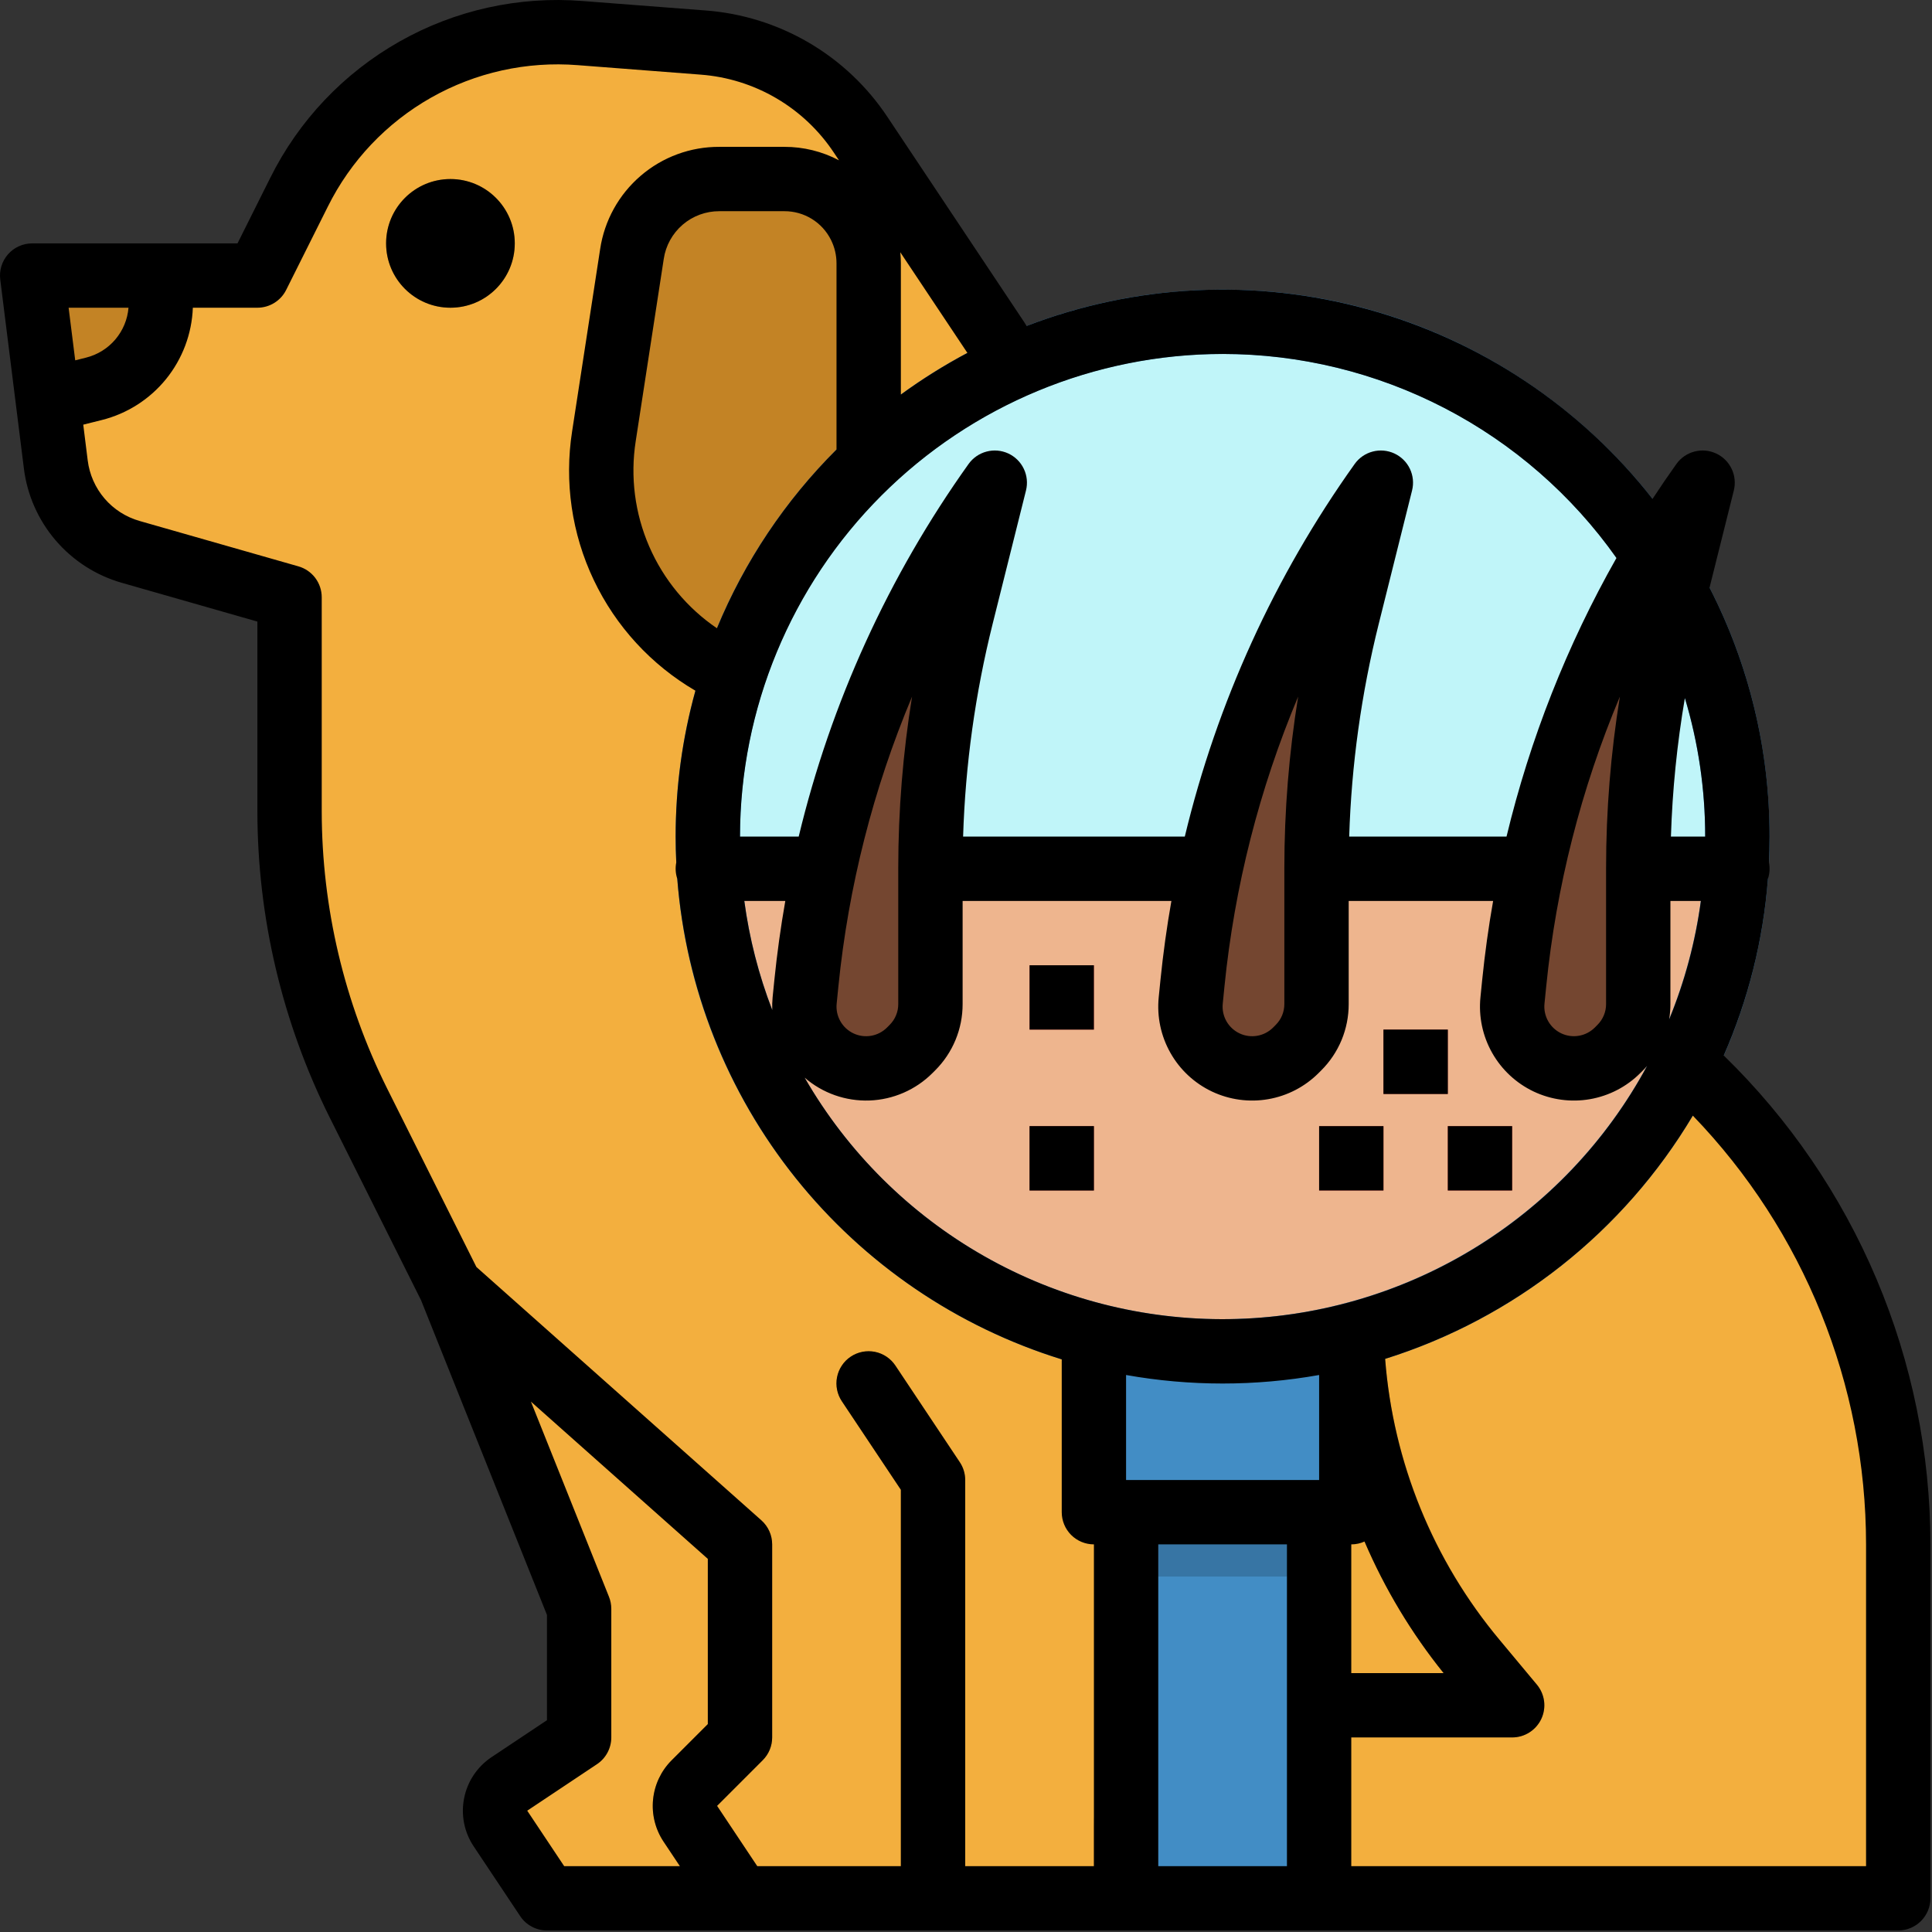 <svg width="76" height="76" viewBox="0 0 76 76" fill="none" xmlns="http://www.w3.org/2000/svg">
<rect x="0" y="0" width="76" height="76" fill="#333333" stroke="none"/>
<path d="M74.672 60.752V74.674H21.516L19.687 71.931C19.595 71.793 19.53 71.638 19.498 71.474C19.466 71.311 19.466 71.143 19.499 70.98C19.531 70.817 19.596 70.662 19.688 70.524C19.781 70.386 19.9 70.267 20.038 70.175L22.781 68.346V63.284L18.769 53.255L17.719 50.627L16.295 47.78L14.096 43.383C12.317 39.824 11.391 35.9 11.391 31.921V23.495L5.145 21.711C4.369 21.49 3.676 21.045 3.152 20.433C2.627 19.82 2.294 19.067 2.194 18.267L1.88 15.748L1.266 10.839H10.125L11.762 7.564C12.775 5.539 14.368 3.862 16.338 2.747C18.309 1.631 20.567 1.128 22.824 1.301L27.648 1.673C28.892 1.769 30.098 2.146 31.174 2.776C32.251 3.407 33.17 4.274 33.862 5.312L39.234 13.37L42.666 18.979C46.254 24.839 50.898 29.982 56.363 34.147L64.606 40.426C67.735 42.811 70.271 45.886 72.017 49.411C73.763 52.937 74.672 56.818 74.672 60.752Z" fill="#F3AF3E"/>
<path d="M24.859 9.994L23.756 17.157C23.473 18.998 23.782 20.882 24.637 22.536C25.493 24.191 26.852 25.531 28.517 26.364C29.739 26.975 31.086 27.293 32.452 27.293H34.172V10.356C34.172 9.842 34.052 9.334 33.822 8.874C33.547 8.324 33.124 7.861 32.601 7.537C32.077 7.214 31.474 7.042 30.859 7.042H28.299C27.467 7.042 26.663 7.34 26.032 7.881C25.401 8.423 24.985 9.172 24.859 9.994Z" fill="#C38325"/>
<path d="M60.632 67.617C60.529 67.835 60.367 68.019 60.164 68.148C59.961 68.277 59.725 68.346 59.484 68.346H49.092C48.156 68.347 47.259 68.72 46.598 69.381C45.936 70.043 45.564 70.94 45.563 71.876V74.674H43.031V71.876C43.033 70.269 43.672 68.728 44.808 67.592C45.944 66.456 47.485 65.817 49.092 65.815H56.787C53.621 61.865 51.894 56.955 51.891 51.893C51.891 51.557 52.024 51.236 52.261 50.998C52.499 50.761 52.821 50.627 53.156 50.627C53.492 50.627 53.814 50.761 54.051 50.998C54.289 51.236 54.422 51.557 54.422 51.893C54.425 56.503 56.041 60.966 58.989 64.51L60.458 66.271C60.611 66.456 60.709 66.68 60.74 66.918C60.77 67.157 60.733 67.399 60.632 67.617Z" fill="#C38325"/>
<path d="M68.344 32.909C68.344 33.334 68.331 33.755 68.304 34.174C68.278 34.6 68.237 35.022 68.184 35.44C67.91 37.658 67.266 39.815 66.279 41.82C64.993 44.442 63.155 46.755 60.892 48.601C58.629 50.447 55.994 51.782 53.167 52.516C53.164 52.518 53.16 52.519 53.156 52.52C50.371 53.239 47.465 53.356 44.63 52.864C41.796 52.372 39.099 51.282 36.719 49.666C34.339 48.05 32.331 45.945 30.828 43.492C29.325 41.039 28.363 38.294 28.004 35.44C27.95 35.022 27.91 34.6 27.884 34.174C27.857 33.755 27.844 33.334 27.844 32.909C27.844 28.541 29.257 24.29 31.871 20.79C34.485 17.291 38.16 14.731 42.349 13.491C46.537 12.252 51.014 12.4 55.112 13.913C59.209 15.426 62.708 18.224 65.085 21.888C65.376 22.336 65.65 22.796 65.906 23.268C67.511 26.227 68.349 29.542 68.344 32.909Z" fill="#C0F5F9"/>
<path d="M6.328 10.839V11.918C6.328 12.694 6.069 13.448 5.592 14.06C5.114 14.672 4.446 15.107 3.693 15.296L1.88 15.748L1.266 10.839H6.328Z" fill="#C38325"/>
<path d="M17.719 12.105C19.117 12.105 20.25 10.972 20.25 9.574C20.25 8.176 19.117 7.043 17.719 7.043C16.321 7.043 15.188 8.176 15.188 9.574C15.188 10.972 16.321 12.105 17.719 12.105Z" fill="#C38325"/>
<path d="M44.297 59.487H51.891V74.674H44.297V59.487Z" fill="#428DC5"/>
<path d="M68.304 34.174C68.278 34.6 68.237 35.022 68.184 35.44C67.91 37.658 67.266 39.815 66.279 41.82C64.993 44.442 63.155 46.755 60.892 48.601C58.629 50.447 55.994 51.782 53.167 52.516C53.164 52.518 53.16 52.519 53.156 52.519C50.371 53.239 47.465 53.356 44.63 52.864C41.796 52.372 39.099 51.282 36.719 49.666C34.339 48.05 32.331 45.945 30.828 43.492C29.325 41.039 28.363 38.294 28.004 35.44C27.95 35.022 27.91 34.6 27.884 34.174H68.304Z" fill="#EEB58E"/>
<path d="M40.5 37.971H43.031V40.502H40.5V37.971Z" fill="#F55648"/>
<path d="M40.5 44.299H43.031V46.831H40.5V44.299Z" fill="#B94137"/>
<path d="M51.891 44.299H54.422V46.831H51.891V44.299Z" fill="#F55648"/>
<path d="M56.953 44.299H59.484V46.831H56.953V44.299Z" fill="#F55648"/>
<path d="M54.422 40.502H56.953V43.034H54.422V40.502Z" fill="#B94137"/>
<path d="M30.005 69.242L28.206 71.039L30.163 73.972C30.302 74.18 30.375 74.424 30.375 74.674H27.588L26.101 72.442C25.778 71.955 25.633 71.371 25.69 70.79C25.748 70.208 26.005 69.664 26.417 69.249L27.844 67.823V61.32L18.769 53.255L17.719 50.627L16.295 47.78C16.439 47.834 16.572 47.914 16.687 48.017L29.95 59.806C30.083 59.925 30.191 60.071 30.264 60.234C30.337 60.397 30.375 60.574 30.375 60.752V68.346C30.375 68.682 30.242 69.004 30.005 69.242Z" fill="#C38325"/>
<path d="M37.969 58.221V74.674H35.438V58.604L33.118 55.127C32.932 54.847 32.864 54.505 32.93 54.176C32.996 53.847 33.19 53.557 33.47 53.371C33.749 53.184 34.091 53.117 34.42 53.183C34.75 53.248 35.039 53.442 35.226 53.722L37.757 57.519C37.895 57.727 37.968 57.971 37.969 58.221Z" fill="#C38325"/>
<path d="M68.304 34.174C68.278 34.6 68.237 35.022 68.184 35.44H28.004L27.884 34.174H68.304Z" fill="#BD9070"/>
<path d="M54.319 18.987C50.173 24.792 47.618 31.581 46.908 38.679L46.84 39.357C46.804 39.715 46.849 40.077 46.97 40.415C47.091 40.754 47.285 41.062 47.54 41.316C47.765 41.542 48.033 41.721 48.328 41.843C48.622 41.965 48.938 42.028 49.257 42.028C49.576 42.028 49.892 41.965 50.187 41.843C50.481 41.721 50.749 41.542 50.974 41.316L51.077 41.214C51.303 40.988 51.482 40.721 51.604 40.426C51.726 40.131 51.789 39.815 51.789 39.496V34.144C51.789 30.802 52.199 27.472 53.01 24.23L54.319 18.987Z" fill="#744630"/>
<path d="M65.906 23.268L65.666 24.23C64.854 27.472 64.444 30.802 64.444 34.144V39.496C64.444 40.14 64.189 40.758 63.734 41.214L63.631 41.316C63.277 41.67 62.822 41.906 62.328 41.991C61.835 42.077 61.327 42.008 60.874 41.793C60.421 41.578 60.046 41.229 59.8 40.793C59.553 40.357 59.447 39.855 59.497 39.357L59.564 38.68C60.157 32.747 62.041 27.015 65.085 21.888C65.376 22.336 65.65 22.796 65.906 23.268Z" fill="#744630"/>
<path d="M39.132 18.987C34.986 24.792 32.431 31.581 31.721 38.679L31.653 39.357C31.617 39.715 31.661 40.077 31.782 40.415C31.903 40.754 32.098 41.062 32.352 41.316C32.578 41.542 32.846 41.721 33.14 41.843C33.435 41.965 33.751 42.028 34.07 42.028C34.389 42.028 34.704 41.965 34.999 41.843C35.294 41.721 35.562 41.542 35.787 41.316L35.889 41.214C36.115 40.988 36.294 40.721 36.416 40.426C36.538 40.131 36.601 39.815 36.601 39.496V34.144C36.601 30.802 37.011 27.472 37.822 24.23L39.132 18.987Z" fill="#744630"/>
<path d="M69.61 32.909C69.61 21.045 59.958 11.393 48.094 11.393C36.23 11.393 26.578 21.045 26.578 32.909C26.578 43.029 33.602 51.538 43.031 53.821V59.487H53.156V53.821C62.585 51.538 69.61 43.029 69.61 32.909ZM48.094 51.893C44.339 51.893 40.669 50.78 37.547 48.694C34.425 46.608 31.991 43.642 30.555 40.174C29.118 36.705 28.742 32.888 29.474 29.205C30.207 25.522 32.015 22.14 34.67 19.485C37.325 16.83 40.708 15.021 44.39 14.289C48.073 13.556 51.89 13.932 55.359 15.369C58.828 16.806 61.793 19.239 63.879 22.361C65.965 25.483 67.078 29.154 67.078 32.909C67.073 37.942 65.071 42.767 61.512 46.326C57.953 49.885 53.127 51.887 48.094 51.893Z" fill="#428DC5"/>
<path d="M44.297 59.487H51.891V62.018H44.297V59.487Z" fill="#3775A4"/>
<path d="M17.719 12.105C19.117 12.105 20.25 10.972 20.25 9.574C20.25 8.176 19.117 7.043 17.719 7.043C16.321 7.043 15.188 8.176 15.188 9.574C15.188 10.972 16.321 12.105 17.719 12.105Z" fill="black"/>
<path d="M40.5 37.971H43.031V40.502H40.5V37.971Z" fill="black"/>
<path d="M40.5 44.299H43.031V46.831H40.5V44.299Z" fill="black"/>
<path d="M51.891 44.299H54.422V46.831H51.891V44.299Z" fill="black"/>
<path d="M56.953 44.299H59.484V46.831H56.953V44.299Z" fill="black"/>
<path d="M54.422 40.502H56.953V43.034H54.422V40.502Z" fill="black"/>
<path d="M0.939 18.424C1.068 19.471 1.503 20.456 2.189 21.257C2.875 22.058 3.783 22.64 4.797 22.928L10.125 24.451V31.921C10.13 36.096 11.102 40.212 12.964 43.949L16.563 51.147L21.516 63.527V67.669L19.336 69.122C19.059 69.307 18.821 69.544 18.636 69.82C18.451 70.096 18.323 70.406 18.258 70.732C18.192 71.058 18.192 71.394 18.256 71.72C18.321 72.046 18.449 72.356 18.634 72.632L20.463 75.376C20.578 75.55 20.735 75.692 20.919 75.79C21.102 75.888 21.307 75.94 21.516 75.94H74.672C75.008 75.94 75.33 75.806 75.567 75.569C75.804 75.332 75.938 75.01 75.938 74.674V60.752C75.935 57.166 75.214 53.617 73.818 50.315C72.422 47.012 70.379 44.022 67.808 41.521C68.775 39.318 69.363 36.967 69.546 34.569C69.615 34.361 69.628 34.14 69.585 33.926C69.601 33.589 69.61 33.25 69.61 32.909C69.614 29.503 68.804 26.145 67.249 23.115L68.204 19.294C68.275 19.008 68.245 18.706 68.117 18.44C67.99 18.174 67.774 17.962 67.506 17.838C67.239 17.715 66.937 17.688 66.652 17.764C66.367 17.839 66.118 18.011 65.946 18.251C65.624 18.703 65.311 19.16 65.008 19.624C62.17 16.006 58.247 13.393 53.815 12.169C49.383 10.945 44.675 11.174 40.383 12.823L40.314 12.71C40.306 12.696 40.297 12.682 40.288 12.669L34.916 4.61C34.12 3.409 33.061 2.406 31.818 1.679C30.575 0.951 29.182 0.517 27.745 0.411L22.922 0.04C20.412 -0.16 17.901 0.396 15.71 1.637C13.52 2.877 11.75 4.744 10.63 6.999L9.343 9.574H1.266C1.086 9.574 0.909 9.612 0.745 9.686C0.581 9.76 0.435 9.867 0.316 10.002C0.198 10.137 0.109 10.295 0.056 10.467C0.003 10.638 -0.013 10.819 0.01 10.997L0.939 18.424ZM27.844 67.822L26.417 69.249C26.004 69.663 25.747 70.207 25.69 70.79C25.632 71.371 25.777 71.956 26.101 72.443L26.745 73.409H22.193L20.74 71.228L23.483 69.399C23.657 69.284 23.799 69.127 23.897 68.943C23.996 68.76 24.047 68.555 24.047 68.346V63.284C24.047 63.123 24.016 62.963 23.956 62.814L20.885 55.135L27.844 61.321V67.822ZM50.625 73.409H45.563V60.752H50.625V73.409ZM51.891 58.221H44.297V54.089C46.809 54.536 49.379 54.536 51.891 54.089V58.221ZM66.279 27.457C66.81 29.226 67.079 31.062 67.078 32.909H65.73C65.787 31.081 65.971 29.259 66.279 27.457ZM65.71 39.496V35.44H66.909C66.694 37.043 66.274 38.611 65.659 40.107C65.693 39.905 65.71 39.701 65.71 39.496H65.71ZM66.591 43.885C70.959 48.415 73.402 54.46 73.406 60.752V73.409H53.156V68.346H59.484C59.725 68.346 59.961 68.278 60.164 68.148C60.367 68.019 60.529 67.835 60.631 67.617C60.733 67.4 60.771 67.157 60.74 66.918C60.709 66.68 60.611 66.455 60.457 66.27L58.99 64.51C56.374 61.384 54.8 57.519 54.488 53.455C59.562 51.862 63.871 48.455 66.592 43.885H66.591ZM53.156 65.815V60.752C53.336 60.752 53.513 60.714 53.676 60.64C54.472 62.498 55.519 64.24 56.787 65.815H53.156ZM64.628 42.109C64.686 42.051 64.741 41.991 64.794 41.93C63.189 44.903 60.82 47.394 57.931 49.145C55.041 50.896 51.737 51.844 48.359 51.891C44.981 51.938 41.651 51.083 38.714 49.413C35.778 47.743 33.34 45.319 31.653 42.392C32.358 43.003 33.27 43.324 34.203 43.291C35.136 43.257 36.022 42.871 36.682 42.211L36.784 42.109C37.128 41.767 37.401 41.359 37.587 40.911C37.773 40.462 37.868 39.982 37.867 39.496V35.44H46.08C45.898 36.47 45.755 37.508 45.649 38.553L45.581 39.231C45.505 39.989 45.666 40.753 46.041 41.416C46.415 42.08 46.986 42.611 47.675 42.938C48.364 43.264 49.137 43.369 49.888 43.239C50.639 43.109 51.331 42.75 51.87 42.211L51.972 42.109C52.316 41.767 52.589 41.359 52.775 40.911C52.96 40.463 53.055 39.982 53.054 39.496V35.44H58.736C58.554 36.47 58.411 37.508 58.305 38.553L58.237 39.231C58.161 39.989 58.322 40.753 58.697 41.416C59.072 42.08 59.643 42.611 60.331 42.938C61.02 43.264 61.793 43.369 62.544 43.239C63.295 43.109 63.987 42.75 64.526 42.211L64.628 42.109ZM32.912 39.483L32.98 38.805C33.374 34.881 34.35 31.038 35.878 27.403C35.517 29.632 35.336 31.887 35.335 34.145V39.497C35.336 39.65 35.306 39.801 35.247 39.942C35.189 40.084 35.102 40.212 34.994 40.319L34.892 40.422C34.722 40.591 34.504 40.704 34.268 40.745C34.032 40.786 33.788 40.753 33.572 40.65C33.355 40.547 33.175 40.38 33.057 40.171C32.939 39.962 32.888 39.722 32.912 39.483V39.483ZM48.1 39.483L48.167 38.805C48.561 34.881 49.538 31.038 51.066 27.403C50.705 29.632 50.523 31.887 50.523 34.145V39.497C50.523 39.65 50.493 39.801 50.435 39.942C50.376 40.084 50.29 40.212 50.182 40.319L50.08 40.422C49.91 40.591 49.692 40.704 49.456 40.745C49.219 40.786 48.976 40.753 48.759 40.65C48.542 40.547 48.362 40.38 48.244 40.171C48.126 39.962 48.076 39.722 48.1 39.483V39.483ZM63.179 34.144V39.496C63.179 39.649 63.15 39.8 63.091 39.941C63.032 40.083 62.946 40.211 62.838 40.318L62.736 40.421C62.566 40.59 62.348 40.703 62.112 40.744C61.875 40.785 61.632 40.752 61.415 40.649C61.199 40.546 61.019 40.379 60.901 40.17C60.783 39.961 60.732 39.721 60.756 39.482L60.824 38.804C61.217 34.881 62.194 31.038 63.722 27.403C63.361 29.632 63.179 31.886 63.179 34.144V34.144ZM38.055 13.883C37.145 14.366 36.27 14.913 35.438 15.521V10.356C35.438 10.212 35.429 10.067 35.415 9.923L38.055 13.883ZM48.094 13.924C51.13 13.925 54.122 14.654 56.818 16.05C59.514 17.447 61.835 19.47 63.587 21.95C61.641 25.383 60.186 29.072 59.263 32.909H53.074C53.162 30.084 53.552 27.278 54.237 24.537L55.547 19.294C55.619 19.008 55.588 18.706 55.461 18.44C55.334 18.174 55.117 17.962 54.85 17.838C54.583 17.715 54.28 17.688 53.995 17.764C53.711 17.839 53.461 18.011 53.29 18.251C50.142 22.663 47.873 27.639 46.607 32.909H37.886C37.974 30.084 38.364 27.278 39.049 24.537L40.36 19.294C40.431 19.008 40.401 18.706 40.273 18.44C40.146 18.174 39.93 17.962 39.663 17.838C39.395 17.715 39.093 17.688 38.808 17.764C38.523 17.839 38.274 18.011 38.102 18.251C34.954 22.663 32.685 27.639 31.419 32.909H29.11C29.115 27.875 31.117 23.05 34.676 19.491C38.235 15.932 43.061 13.93 48.094 13.924ZM30.378 39.732C29.844 38.349 29.475 36.909 29.279 35.44H30.892C30.711 36.47 30.567 37.508 30.461 38.553L30.393 39.231C30.377 39.398 30.372 39.565 30.378 39.732ZM28.202 24.714C27.027 23.915 26.103 22.798 25.538 21.495C24.972 20.191 24.788 18.754 25.008 17.35L26.11 10.187C26.187 9.663 26.452 9.185 26.854 8.839C27.256 8.494 27.769 8.306 28.299 8.308H30.859C31.239 8.307 31.613 8.412 31.936 8.612C32.26 8.812 32.521 9.099 32.69 9.44C32.832 9.725 32.906 10.038 32.906 10.356V17.683C30.89 19.694 29.291 22.083 28.202 24.714ZM7.586 12.105H10.125C10.36 12.105 10.591 12.039 10.79 11.916C10.99 11.792 11.152 11.616 11.257 11.405L12.895 8.13C13.79 6.327 15.206 4.833 16.958 3.841C18.71 2.849 20.719 2.404 22.727 2.563L27.551 2.935C28.604 3.013 29.626 3.33 30.537 3.864C31.449 4.398 32.226 5.133 32.809 6.014L33.004 6.306C32.342 5.957 31.606 5.775 30.859 5.777H28.299C27.163 5.771 26.064 6.175 25.203 6.915C24.341 7.654 23.775 8.679 23.608 9.801L22.506 16.965C22.195 18.956 22.491 20.996 23.357 22.816C24.222 24.637 25.616 26.154 27.356 27.171C26.839 29.04 26.577 30.97 26.578 32.909C26.578 33.25 26.587 33.589 26.603 33.926C26.56 34.14 26.573 34.361 26.642 34.569C26.981 38.871 28.604 42.973 31.301 46.344C33.997 49.714 37.643 52.198 41.766 53.474V59.487C41.766 59.822 41.899 60.144 42.137 60.382C42.374 60.619 42.696 60.752 43.032 60.752V73.409H37.969V58.221C37.969 57.971 37.895 57.727 37.756 57.519L35.225 53.722C35.133 53.583 35.015 53.463 34.877 53.37C34.738 53.276 34.583 53.211 34.42 53.178C34.256 53.145 34.088 53.145 33.924 53.177C33.761 53.209 33.605 53.273 33.466 53.366C33.327 53.458 33.208 53.577 33.116 53.716C33.023 53.855 32.959 54.01 32.927 54.174C32.894 54.337 32.895 54.506 32.928 54.669C32.961 54.833 33.026 54.988 33.119 55.126L35.438 58.604V73.409H29.787L28.208 71.039L30.005 69.241C30.242 69.004 30.375 68.682 30.375 68.346V60.752C30.375 60.574 30.337 60.397 30.264 60.234C30.191 60.071 30.084 59.925 29.95 59.806L18.742 49.843L15.228 42.817C13.541 39.432 12.661 35.703 12.656 31.921V23.495C12.656 23.221 12.567 22.953 12.401 22.733C12.236 22.514 12.003 22.354 11.739 22.279L5.492 20.494C4.955 20.341 4.475 20.034 4.112 19.61C3.749 19.186 3.519 18.664 3.45 18.11L3.275 16.705L4 16.524C4.996 16.275 5.884 15.71 6.531 14.913C7.177 14.116 7.548 13.13 7.586 12.105ZM5.055 12.105C5.017 12.566 4.835 13.002 4.536 13.355C4.236 13.707 3.834 13.956 3.386 14.068L2.959 14.175L2.699 12.105H5.055Z" fill="black"/>
</svg>
